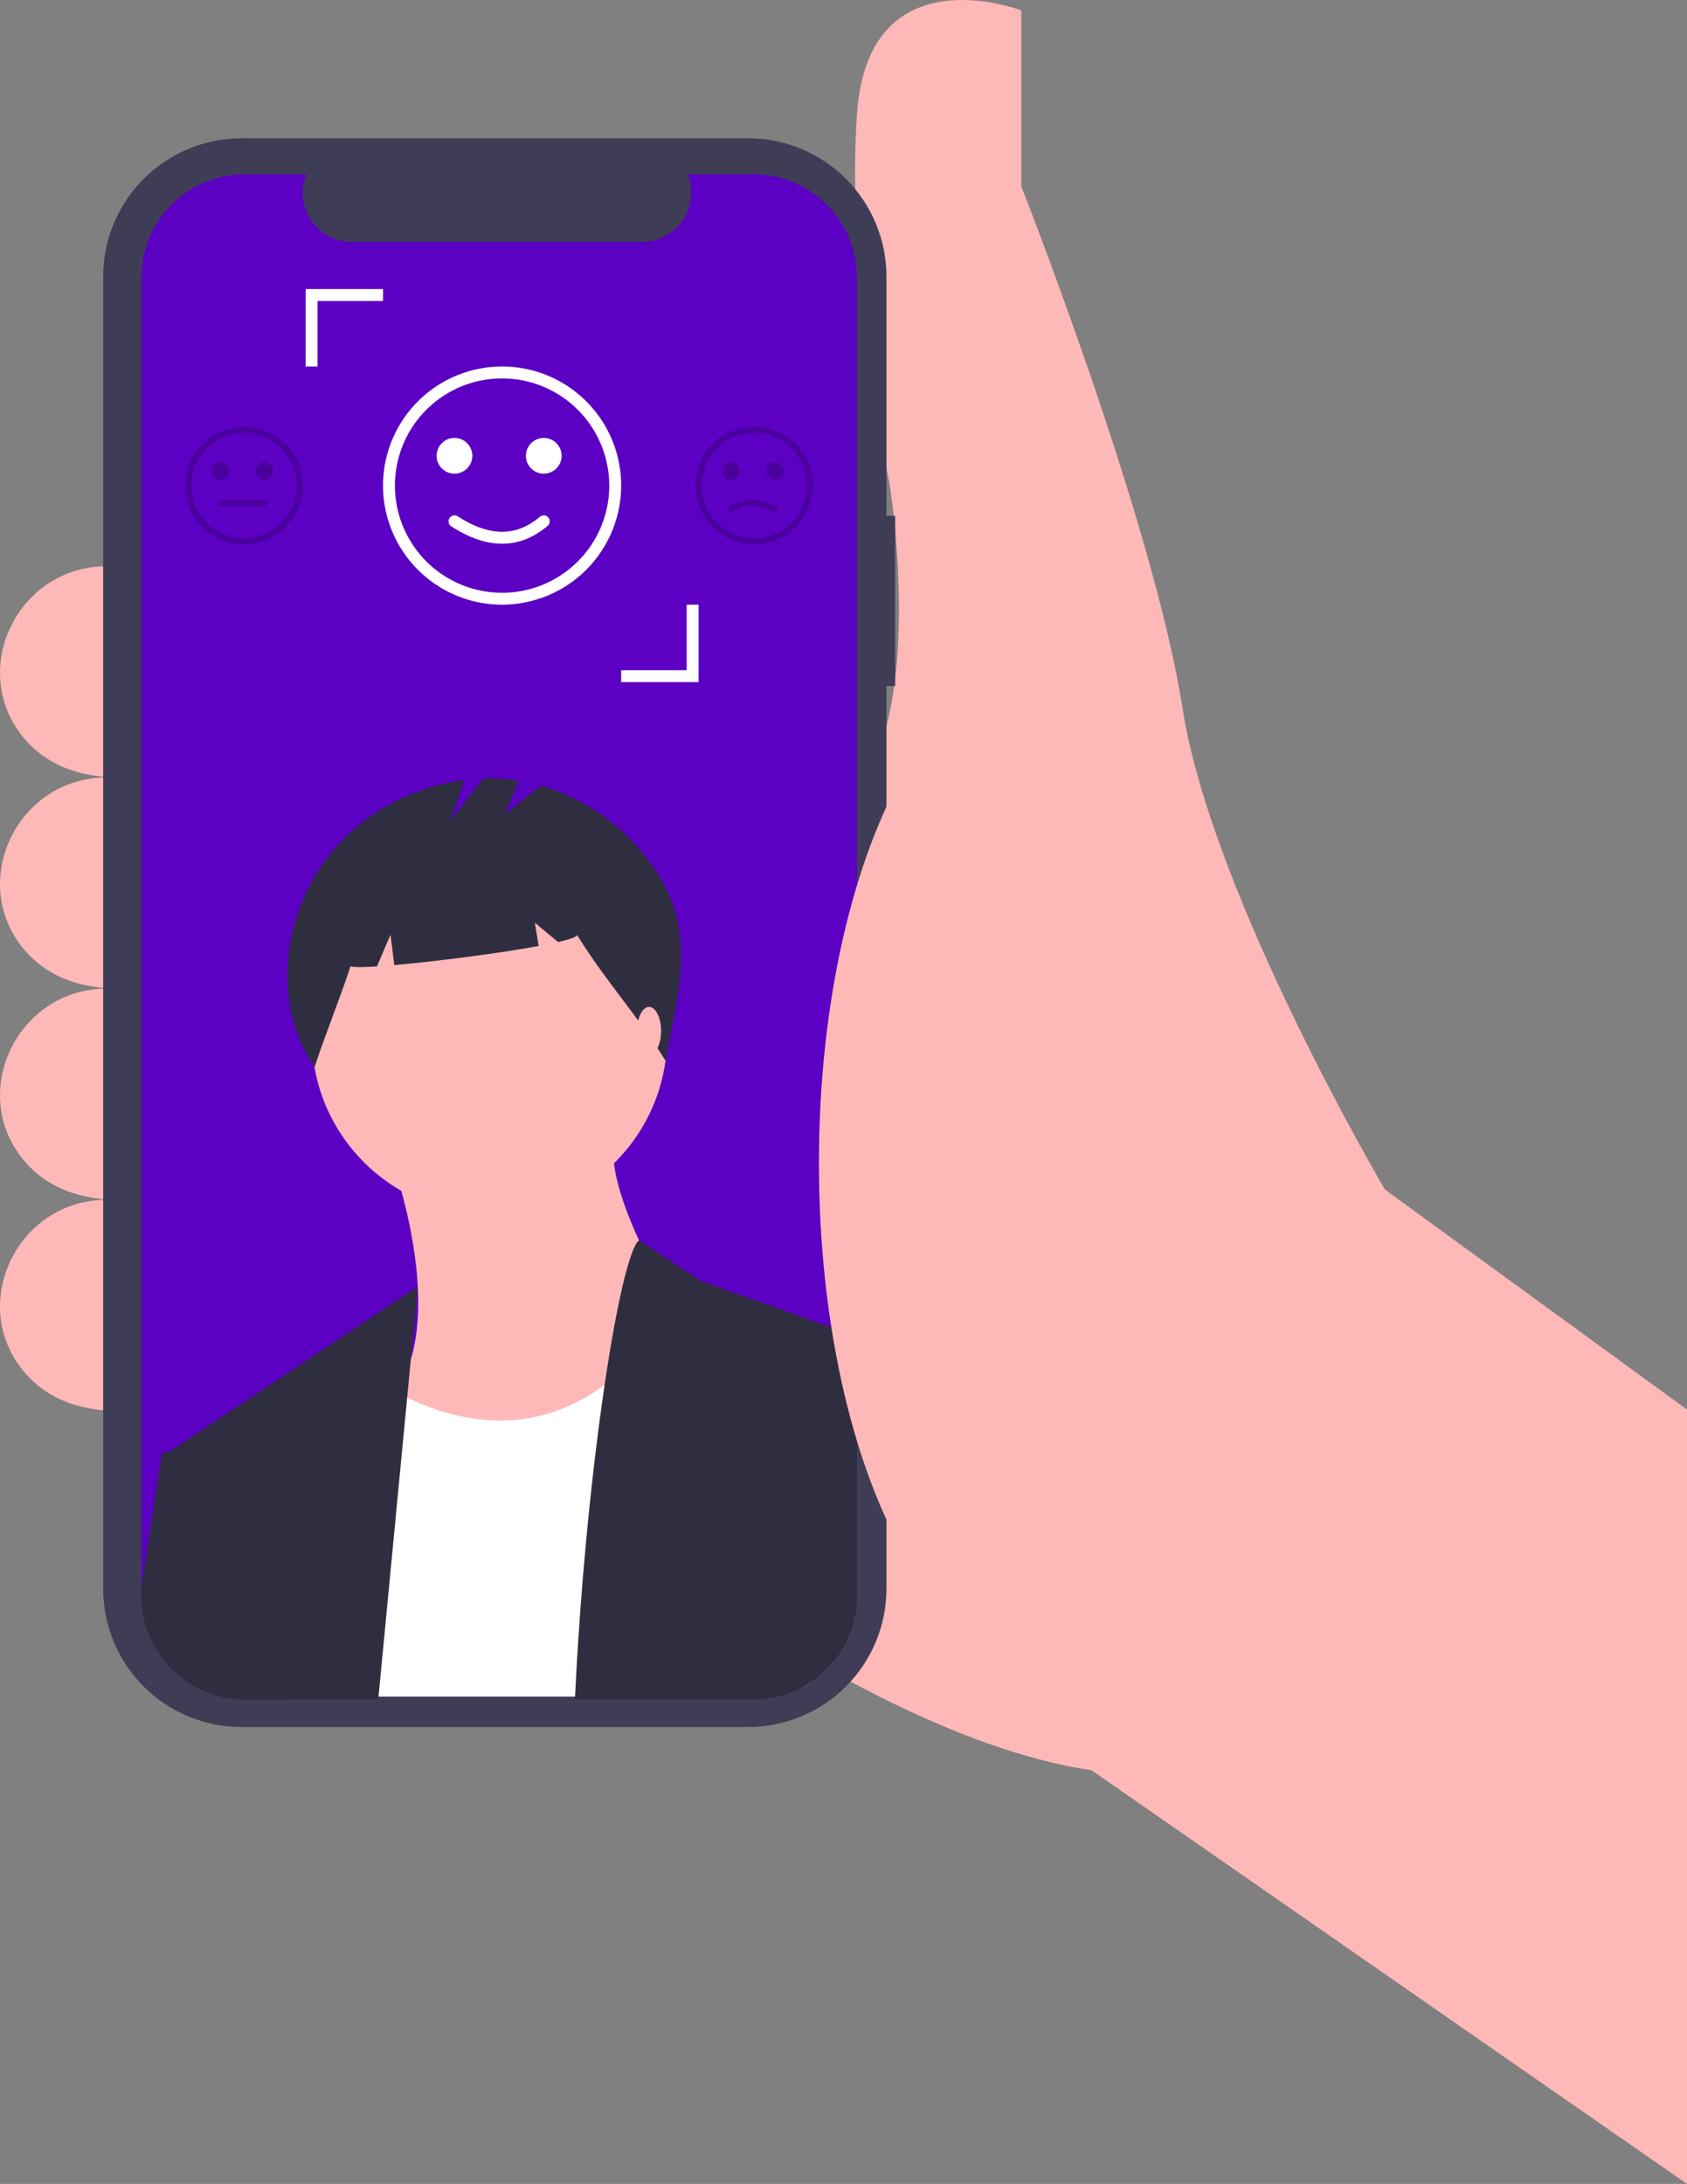 <svg width="364" height="471" viewBox="0 0 364 471" fill="none" xmlns="http://www.w3.org/2000/svg">
<rect x="0" y="0" width="364" height="471" fill="#808080" stroke="none"/>
<g clip-path="url(#clip0)">
<path d="M364 303.993L298.825 256.548C298.825 256.548 261.491 193.288 255.163 152.802C248.836 112.315 220.361 40.199 220.361 40.199V2.243C220.361 2.243 187.457 -10.409 184.926 24.384C182.395 59.177 191.886 104.092 191.886 104.092C191.886 104.092 201.378 161.026 179.864 175.576L101.4 303.993C101.4 303.993 176.7 372.947 235.547 381.803L364 471V303.993Z" fill="#FFB8B8"/>
<path d="M25.151 122.121H23.003C3.646 122.121 -7.235 144.968 5.484 159.555C9.578 164.25 15.8 167.501 25.151 167.668V122.121Z" fill="#FFB8B8"/>
<path d="M25.151 167.668H23.003C3.646 167.668 -7.235 190.515 5.484 205.103C9.578 209.798 15.8 213.048 25.151 213.215V167.668Z" fill="#FFB8B8"/>
<path d="M25.151 213.215H23.003C3.646 213.215 -7.235 236.062 5.484 250.65C9.578 255.345 15.8 258.596 25.151 258.763V213.215Z" fill="#FFB8B8"/>
<path d="M25.151 258.763H23.003C3.646 258.763 -7.235 281.609 5.484 296.197C9.578 300.892 15.8 304.143 25.151 304.31V258.763Z" fill="#FFB8B8"/>
<path d="M193.152 111.246H191.269V59.671C191.269 55.751 190.496 51.869 188.996 48.247C187.495 44.626 185.296 41.335 182.523 38.563C179.751 35.791 176.459 33.593 172.837 32.093C169.214 30.593 165.331 29.82 161.41 29.82H52.112C48.191 29.82 44.309 30.593 40.686 32.093C37.063 33.593 33.772 35.791 30.999 38.563C28.227 41.335 26.027 44.626 24.527 48.247C23.026 51.869 22.254 55.751 22.254 59.671V342.615C22.254 346.535 23.026 350.417 24.527 354.038C26.027 357.66 28.227 360.95 30.999 363.722C33.772 366.494 37.063 368.693 40.686 370.193C44.309 371.693 48.191 372.465 52.112 372.465H161.41C165.331 372.465 169.214 371.693 172.837 370.193C176.459 368.693 179.751 366.494 182.523 363.722C185.296 360.95 187.495 357.66 188.996 354.038C190.496 350.417 191.269 346.535 191.269 342.615V147.958H193.152V111.246Z" fill="#3F3D56"/>
<path d="M184.913 59.879V342.405C184.908 345.709 184.171 348.972 182.756 351.958C181.34 354.944 179.28 357.579 176.725 359.675C176.16 360.138 175.571 360.571 174.96 360.972C171.304 363.408 167.007 364.705 162.614 364.698H52.791C51.01 364.701 49.236 364.489 47.507 364.065C42.654 362.882 38.339 360.104 35.253 356.176C32.168 352.249 30.491 347.399 30.492 342.405V59.879C30.492 53.967 32.842 48.297 37.023 44.116C41.205 39.936 46.877 37.587 52.791 37.586H66.117C65.46 39.194 65.21 40.939 65.387 42.666C65.564 44.394 66.164 46.051 67.133 47.493C68.102 48.934 69.411 50.115 70.944 50.931C72.477 51.748 74.188 52.174 75.925 52.174H138.537C140.274 52.172 141.983 51.744 143.515 50.927C145.048 50.111 146.356 48.93 147.325 47.489C148.294 46.049 148.894 44.393 149.073 42.666C149.252 40.939 149.005 39.195 148.352 37.586H162.614C168.528 37.587 174.2 39.936 178.381 44.116C182.563 48.297 184.913 53.967 184.913 59.879Z" fill="#5C00C4"/>
<path d="M84.655 250.491C84.655 250.491 95.436 280.428 87.051 297.194C78.666 313.959 100.227 333.119 100.227 333.119C100.227 333.119 156.525 304.379 149.338 290.008C142.151 275.638 130.173 256.478 132.568 244.503L84.655 250.491Z" fill="#FFB8B8"/>
<path d="M105.617 261.867C126.787 261.867 143.948 244.71 143.948 223.547C143.948 202.383 126.787 185.226 105.617 185.226C84.448 185.226 67.287 202.383 67.287 223.547C67.287 244.71 84.448 261.867 105.617 261.867Z" fill="#FFB8B8"/>
<path d="M180.142 358.012C179.134 359.298 177.989 360.469 176.725 361.504C176.16 361.967 175.571 362.4 174.96 362.801C171.422 365.154 167.183 365.895 162.614 365.895H65.61L67.287 319.348L78.07 295.398C80.49 297.296 83.081 298.966 85.808 300.389C86.454 300.737 87.137 301.085 87.852 301.426C97.951 306.304 114.46 310.593 130.463 298.649C135.5 294.891 140.486 289.521 145.213 282.056L175.092 298.991L176.662 317.336L180.142 358.012Z" fill="white"/>
<path d="M90.143 277.476L88.643 293.145L87.852 301.426L86.669 313.756L81.613 366.527H52.791C51.01 366.53 49.236 366.318 47.507 365.895L36.142 313.357L36.471 313.142L90.143 277.476Z" fill="#2F2E41"/>
<path d="M184.913 288.243V344.234C184.908 347.539 184.171 350.801 182.756 353.787C181.34 356.773 179.28 359.408 176.725 361.504C176.16 361.967 175.571 362.4 174.96 362.801C171.304 365.237 167.007 366.534 162.614 366.527H124.047C124.888 348.833 126.375 331.563 128.116 316.52C128.862 310.112 129.653 304.108 130.463 298.649C133.07 281.05 135.867 269.1 137.873 267.487L151.136 276.236L184.913 288.243Z" fill="#2F2E41"/>
<path d="M63.693 356.469L62.314 366.527H52.791C51.01 366.53 49.236 366.318 47.507 365.895C42.654 364.711 38.339 361.933 35.253 358.006C32.168 354.078 30.491 349.228 30.492 344.234V342.21L34.946 313.357L36.471 313.142L43.331 312.161L63.693 356.469Z" fill="#2F2E41"/>
<path d="M184.913 295.543V344.234C184.908 347.539 184.171 350.801 182.756 353.787C181.34 356.773 179.281 359.408 176.725 361.504C176.16 361.967 175.571 362.4 174.96 362.801L169.1 337.307L176.662 317.336L184.913 295.543Z" fill="#2F2E41"/>
<path d="M142.17 188.888C136.373 179.478 127.3 172.544 116.697 169.42L108.909 175.649L111.937 168.384C109.391 167.996 106.814 167.847 104.24 167.939L97.233 176.946L100.133 168.248C88.025 169.791 76.514 176.384 69.537 186.442C60.619 199.298 59.114 217.176 67.885 230.133C70.293 222.735 73.216 215.794 75.624 208.396C76.179 208.633 78.285 208.618 81.329 208.424L84.259 201.59L85.077 208.135C94.157 207.344 107.625 205.607 116.233 204.017L115.396 198.996L120.404 203.168C123.042 202.561 124.608 202.011 124.478 201.59C130.88 211.908 137.224 218.499 143.626 228.817C146.056 214.263 150.346 202.165 142.17 188.888Z" fill="#2F2E41"/>
<path d="M140.047 227.531C141.48 227.531 142.642 225.208 142.642 222.343C142.642 219.477 141.48 217.155 140.047 217.155C138.614 217.155 137.452 219.477 137.452 222.343C137.452 225.208 138.614 227.531 140.047 227.531Z" fill="#FFB8B8"/>
<path d="M224.474 357.764C250.859 357.764 272.248 309.899 272.248 250.855C272.248 191.811 250.859 143.945 224.474 143.945C198.089 143.945 176.7 191.811 176.7 250.855C176.7 309.899 198.089 357.764 224.474 357.764Z" fill="#FFB8B8"/>
<path opacity="0.2" d="M52.652 117.376C50.149 117.376 47.702 116.634 45.621 115.244C43.54 113.854 41.918 111.878 40.96 109.566C40.002 107.254 39.751 104.71 40.24 102.256C40.728 99.802 41.933 97.547 43.703 95.778C45.473 94.008 47.728 92.804 50.183 92.315C52.638 91.827 55.182 92.078 57.495 93.035C59.807 93.993 61.784 95.615 63.174 97.695C64.565 99.776 65.307 102.222 65.307 104.724C65.303 108.079 63.969 111.294 61.596 113.666C59.224 116.038 56.007 117.372 52.652 117.376ZM52.652 93.338C50.399 93.338 48.197 94.005 46.324 95.257C44.451 96.508 42.991 98.286 42.129 100.367C41.267 102.447 41.041 104.737 41.481 106.946C41.92 109.155 43.005 111.184 44.598 112.776C46.191 114.368 48.22 115.453 50.43 115.892C52.639 116.332 54.929 116.106 57.011 115.244C59.092 114.382 60.871 112.923 62.122 111.05C63.374 109.178 64.042 106.976 64.042 104.724C64.038 101.705 62.837 98.811 60.702 96.676C58.567 94.542 55.672 93.341 52.652 93.338Z" fill="black"/>
<path opacity="0.2" d="M47.59 103.459C48.638 103.459 49.488 102.609 49.488 101.561C49.488 100.513 48.638 99.663 47.59 99.663C46.541 99.663 45.691 100.513 45.691 101.561C45.691 102.609 46.541 103.459 47.59 103.459Z" fill="black"/>
<path opacity="0.2" d="M57.081 103.459C58.13 103.459 58.98 102.609 58.98 101.561C58.98 100.513 58.13 99.663 57.081 99.663C56.033 99.663 55.183 100.513 55.183 101.561C55.183 102.609 56.033 103.459 57.081 103.459Z" fill="black"/>
<path opacity="0.2" d="M57.081 109.152H47.59C47.422 109.152 47.261 109.086 47.142 108.967C47.024 108.849 46.957 108.688 46.957 108.52C46.957 108.352 47.024 108.191 47.142 108.073C47.261 107.954 47.422 107.887 47.59 107.887H57.081C57.249 107.887 57.41 107.954 57.529 108.073C57.647 108.191 57.714 108.352 57.714 108.52C57.714 108.688 57.647 108.849 57.529 108.967C57.41 109.086 57.249 109.152 57.081 109.152Z" fill="black"/>
<path opacity="0.2" d="M162.754 117.376C160.251 117.376 157.804 116.634 155.723 115.244C153.642 113.854 152.02 111.878 151.062 109.566C150.104 107.254 149.853 104.71 150.342 102.256C150.83 99.802 152.035 97.547 153.805 95.778C155.575 94.008 157.83 92.804 160.285 92.315C162.74 91.827 165.284 92.078 167.597 93.035C169.909 93.993 171.886 95.615 173.277 97.695C174.667 99.776 175.409 102.222 175.409 104.724C175.406 108.079 174.071 111.295 171.698 113.666C169.326 116.038 166.109 117.373 162.754 117.376ZM162.754 93.338C160.501 93.338 158.299 94.005 156.426 95.257C154.553 96.508 153.093 98.286 152.231 100.367C151.369 102.447 151.143 104.737 151.583 106.946C152.022 109.155 153.107 111.184 154.7 112.776C156.293 114.368 158.322 115.453 160.532 115.892C162.741 116.332 165.031 116.106 167.113 115.244C169.194 114.382 170.973 112.923 172.224 111.05C173.476 109.178 174.144 106.976 174.144 104.724C174.14 101.705 172.939 98.811 170.804 96.676C168.669 94.542 165.774 93.341 162.754 93.338Z" fill="black"/>
<path opacity="0.2" d="M157.692 103.459C158.74 103.459 159.59 102.609 159.59 101.561C159.59 100.513 158.74 99.663 157.692 99.663C156.643 99.663 155.794 100.513 155.794 101.561C155.794 102.609 156.643 103.459 157.692 103.459Z" fill="black"/>
<path opacity="0.2" d="M167.183 103.459C168.232 103.459 169.082 102.609 169.082 101.561C169.082 100.513 168.232 99.663 167.183 99.663C166.135 99.663 165.285 100.513 165.285 101.561C165.285 102.609 166.135 103.459 167.183 103.459Z" fill="black"/>
<path opacity="0.2" d="M167.183 110.418C167.072 110.418 166.963 110.389 166.868 110.333C165.543 109.494 164.006 109.048 162.438 109.048C160.869 109.048 159.332 109.494 158.008 110.333C157.936 110.375 157.856 110.402 157.774 110.413C157.691 110.424 157.607 110.418 157.527 110.397C157.446 110.375 157.371 110.338 157.305 110.287C157.239 110.237 157.184 110.174 157.142 110.101C157.101 110.029 157.074 109.95 157.063 109.867C157.052 109.785 157.058 109.701 157.08 109.621C157.101 109.54 157.139 109.465 157.19 109.399C157.241 109.333 157.304 109.278 157.376 109.237C158.894 108.29 160.648 107.788 162.438 107.788C164.227 107.788 165.981 108.29 167.499 109.237C167.62 109.306 167.715 109.414 167.768 109.543C167.821 109.671 167.831 109.814 167.795 109.949C167.759 110.083 167.679 110.202 167.568 110.287C167.458 110.372 167.322 110.418 167.183 110.418Z" fill="black"/>
<path d="M108.336 130.412C103.254 130.412 98.286 128.905 94.061 126.083C89.835 123.26 86.542 119.248 84.597 114.554C82.653 109.861 82.144 104.696 83.135 99.713C84.126 94.73 86.574 90.153 90.167 86.561C93.76 82.968 98.339 80.522 103.323 79.531C108.307 78.539 113.473 79.048 118.169 80.992C122.864 82.936 126.876 86.229 129.7 90.453C132.523 94.677 134.03 99.644 134.03 104.724C134.022 111.535 131.313 118.064 126.496 122.879C121.679 127.695 115.148 130.404 108.336 130.412ZM108.336 81.606C103.762 81.606 99.291 82.962 95.488 85.502C91.685 88.042 88.721 91.653 86.971 95.877C85.221 100.102 84.763 104.75 85.655 109.235C86.547 113.719 88.75 117.838 91.984 121.072C95.218 124.305 99.338 126.507 103.824 127.399C108.31 128.291 112.96 127.833 117.185 126.083C121.411 124.333 125.022 121.37 127.563 117.568C130.104 113.766 131.461 109.297 131.461 104.724C131.454 98.595 129.015 92.719 124.68 88.385C120.345 84.05 114.467 81.612 108.336 81.606V81.606Z" fill="white"/>
<path d="M98.058 102.156C100.187 102.156 101.912 100.43 101.912 98.302C101.912 96.174 100.187 94.449 98.058 94.449C95.929 94.449 94.204 96.174 94.204 98.302C94.204 100.43 95.929 102.156 98.058 102.156Z" fill="white"/>
<path d="M117.329 102.156C119.457 102.156 121.183 100.43 121.183 98.302C121.183 96.174 119.457 94.449 117.329 94.449C115.2 94.449 113.475 96.174 113.475 98.302C113.475 100.43 115.2 102.156 117.329 102.156Z" fill="white"/>
<path d="M108.349 117.265C104.894 117.265 101.23 116.013 97.359 113.508C97.074 113.322 96.874 113.031 96.803 112.698C96.732 112.366 96.796 112.018 96.981 111.733C97.167 111.447 97.458 111.247 97.79 111.176C98.123 111.105 98.471 111.168 98.757 111.353C105.566 115.766 111.368 115.798 116.498 111.451C116.758 111.231 117.095 111.124 117.434 111.152C117.773 111.18 118.087 111.342 118.307 111.601C118.527 111.861 118.635 112.197 118.608 112.536C118.58 112.875 118.419 113.19 118.159 113.41C115.128 115.98 111.849 117.265 108.349 117.265Z" fill="white"/>
<path d="M150.731 147.108H134.03V144.54H148.162V130.412H150.731V147.108Z" fill="white"/>
<path d="M68.51 79.037H65.94V62.34H82.641V64.909H68.51V79.037Z" fill="white"/>
</g>
<defs>
<clipPath id="clip0">
<rect width="364" height="471" fill="white"/>
</clipPath>
</defs>
</svg>
